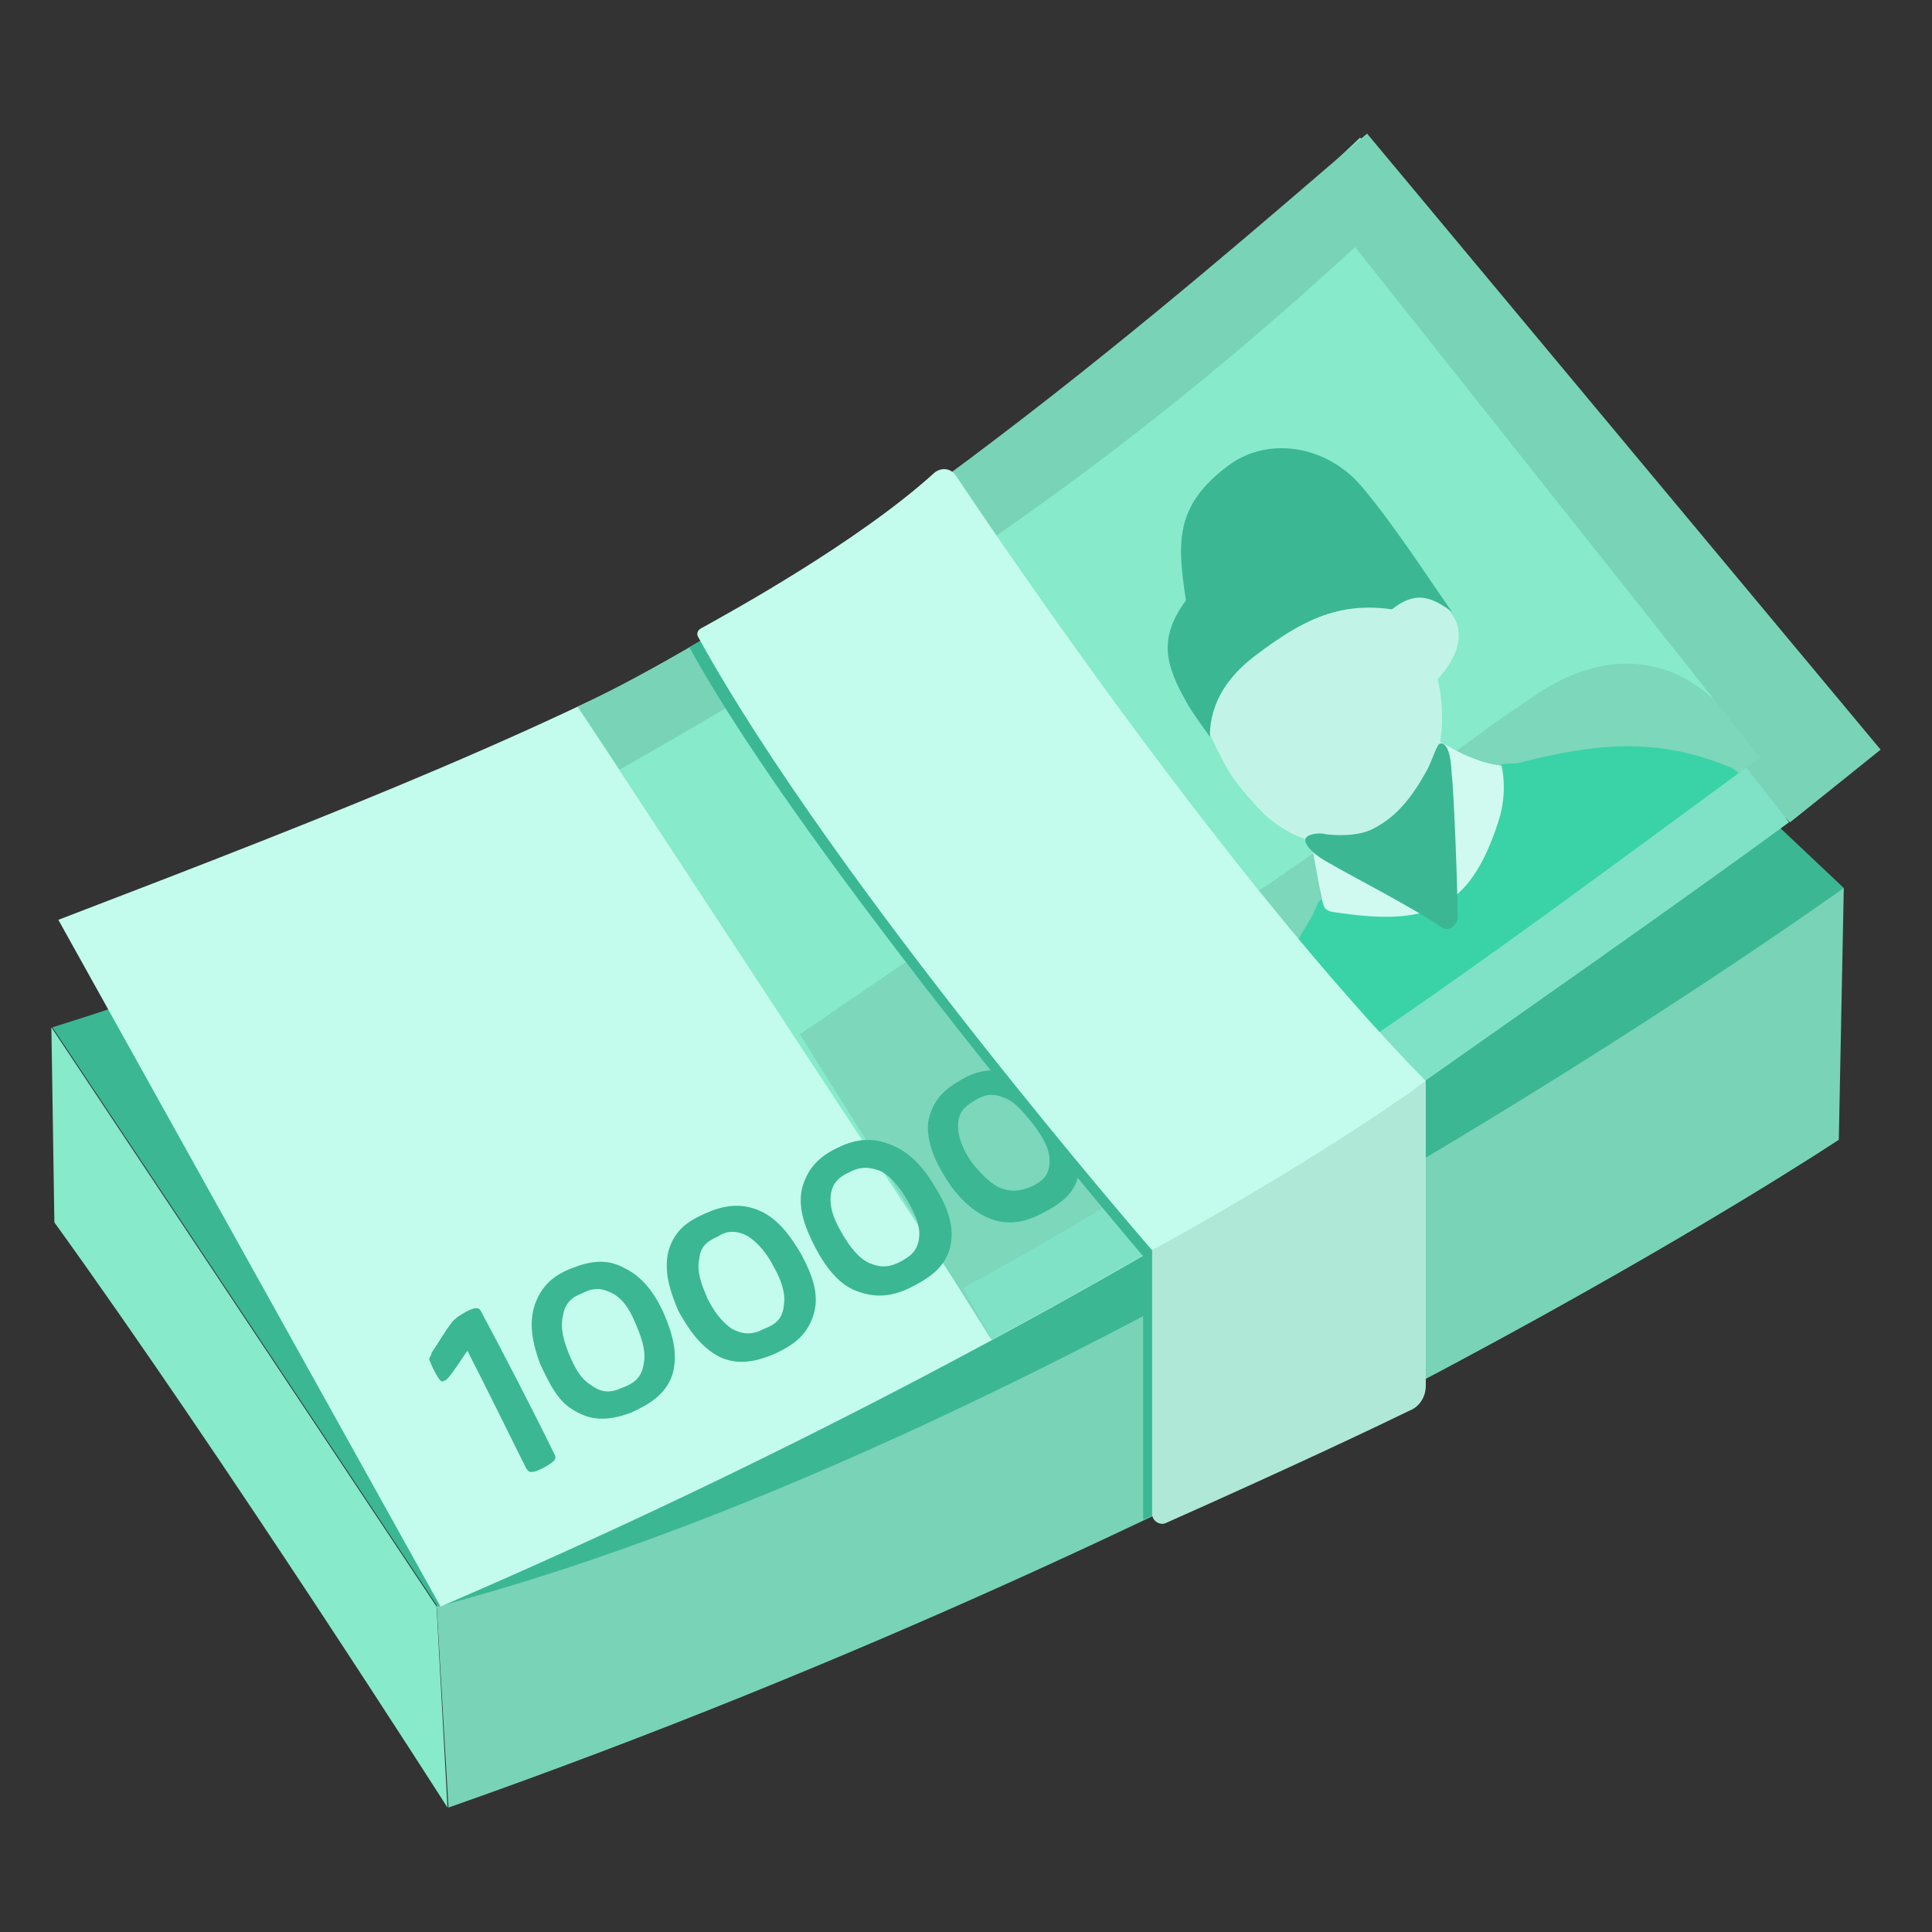 <svg width="188" height="188" viewBox="0 0 188 188" fill="none" xmlns="http://www.w3.org/2000/svg">
<rect x="0" y="0" width="188" height="188" fill="#333333" stroke="none"/>
<g id="icon_competitive_02">
<g id="Group">
<g id="Group_2">
<path id="Vector" d="M170.507 86.989L179.416 86.408L178.932 110.91C178.932 110.91 123.247 147.904 43.641 175.892L42.478 156.039L170.507 86.989Z" fill="#79D3B7"/>
<path id="Vector_2" d="M128.089 37.986L179.417 86.408C179.417 86.408 105.04 139.866 42.576 156.33L5.097 99.966C5 99.966 75.406 79.048 128.089 37.986Z" fill="#3BB794"/>
<path id="Vector_3" d="M43.544 175.892C43.35 175.602 22.045 142.19 5.291 118.948L5 99.966L42.479 156.33L43.544 175.892Z" fill="#86EACB"/>
</g>
<g id="Group_3">
<path id="Vector_4" d="M132.253 13.581C89.545 56.677 61.266 68.201 5.678 89.507L42.866 156.33C75.987 142.094 103.684 127.083 125.377 113.815C142.228 102.291 158.498 89.798 179.32 75.755C164.503 53.384 150.847 33.047 132.253 13.581Z" fill="#C3FCEC"/>
<path id="Vector_5" d="M132.35 13.387C108.43 36.049 87.124 55.321 56.23 68.782L96.518 130.182C108.623 123.693 119.47 117.301 129.057 111.297C145.812 99.773 161.791 87.473 179.32 75.562C164.599 53.287 150.847 32.756 132.35 13.387Z" fill="#86EACB"/>
<path id="Vector_6" d="M126.152 105.874C139.613 97.061 153.559 86.796 166.73 77.111C168.57 75.755 170.313 74.496 172.056 73.141C170.41 71.397 167.989 68.976 166.149 67.523C161.403 63.553 155.399 63.65 149.588 67.523C144.649 70.816 142.906 72.269 137.87 75.852C130.704 80.985 123.537 86.215 116.177 90.766L115.887 90.669C114.337 87.183 109.204 81.372 101.36 85.44C93.516 89.604 82.088 97.836 77.827 100.644L96.421 130.279C106.493 124.855 115.693 119.529 124.021 114.493L125.184 104.421C125.474 105.002 125.861 105.487 126.152 105.874Z" fill="#7CD7BB"/>
<path id="Vector_7" d="M168.183 74.593C161.113 71.688 155.109 72.366 147.942 74.206C147.168 74.399 146.877 74.206 146.102 74.399C140.195 78.951 134.287 83.503 128.283 87.764C127.605 89.507 127.314 89.701 126.249 91.541C123.925 95.221 121.697 99.676 120.826 104.324C120.535 105.874 120.729 107.811 120.923 109.36C137.677 98.901 153.366 86.989 169.248 75.271C168.958 75.077 168.473 74.593 168.183 74.593Z" fill="#39D3A7"/>
<path id="Vector_8" d="M145.811 79.92C146.78 77.014 146.102 74.4 146.102 74.496C146.102 74.496 144.746 74.4 143.196 73.722C142.034 73.334 140.678 72.366 139.516 71.978C138.257 71.591 137.676 71.494 136.514 72.366C134.093 74.206 131.285 76.433 128.767 78.467C127.798 79.339 127.604 79.92 127.604 81.179C127.604 82.438 128.476 86.796 128.573 87.086C128.767 87.958 128.67 88.539 129.638 88.733C129.541 88.829 129.735 88.733 129.638 88.733C138.935 90.185 143.003 88.636 145.811 79.92Z" fill="#D0FAF0"/>
<path id="Vector_9" d="M117.727 71.397C119.179 74.593 119.76 75.755 122.472 78.661C125.184 81.663 130.994 84.084 135.352 80.404C139.613 76.724 141.163 71.785 139.904 66.071C141.55 64.328 142.712 61.907 141.357 59.873C139.517 57.161 137.483 57.839 135.159 59.195C129.542 57.355 125.377 58.614 120.729 62.294C118.211 64.424 116.274 68.298 117.727 71.397Z" fill="#C1F4E6"/>
<path id="Vector_10" d="M132.447 47.283C129.154 43.409 123.44 42.344 119.47 45.346C114.337 49.22 114.531 52.706 115.402 58.42C112.788 62.003 113.272 64.521 115.499 68.395C116.08 69.46 117.049 70.719 117.727 71.688C117.727 68.298 119.567 65.78 122.085 63.843C126.443 60.551 130.026 58.517 135.449 59.292C137.677 57.548 139.129 57.936 141.357 59.582C141.26 59.679 135.74 51.06 132.447 47.283Z" fill="#3BB794"/>
<path id="Vector_11" d="M129.348 83.987C131.479 85.246 137.386 88.248 140.195 90.185C141.066 90.863 141.938 89.798 141.841 89.12C141.841 86.408 141.454 76.53 141.26 75.368C141.163 72.366 140.388 72.269 140.098 72.366C139.807 72.463 139.323 74.109 138.839 74.981C137.386 77.595 135.933 79.435 133.706 80.597C132.156 81.469 129.735 81.275 129.057 81.179C128.283 80.985 127.121 81.179 127.024 81.663C126.927 82.147 127.702 83.115 129.348 83.987Z" fill="#3BB794"/>
<path id="Vector_12" d="M133.028 13C123.15 21.232 87.027 53.965 56.23 68.782L60.298 74.884C90.513 57.742 110.366 43.797 131.866 24.04L171.282 73.721C170.604 74.206 169.926 74.69 169.248 75.174C170.991 76.724 172.541 78.467 174.187 80.016C174.574 79.726 183 72.947 183 72.947L133.028 13Z" fill="#79D3B7"/>
<path id="Vector_13" d="M45.481 131.441C44.803 132.409 44.222 133.378 43.544 134.152C43.447 134.249 43.35 134.346 43.254 134.346C43.157 134.346 43.06 134.54 42.866 134.346C42.769 134.249 42.769 134.249 42.576 133.959C42.382 133.668 41.995 132.893 41.898 132.603C41.801 132.312 41.704 132.312 41.801 132.119C41.898 131.925 41.995 131.828 41.995 131.634C42.672 130.666 43.254 129.601 43.931 128.729C44.125 128.439 44.222 128.439 44.416 128.245C44.609 128.051 44.706 128.051 44.997 127.857C45.287 127.664 45.675 127.47 45.965 127.373C46.256 127.276 46.643 127.18 46.837 127.664C49.064 131.828 51.873 137.251 53.906 141.416C54.197 141.9 54.003 142.094 53.616 142.384C53.228 142.675 52.647 142.965 52.163 143.159C51.679 143.256 51.485 143.353 51.195 142.868C49.452 139.382 47.224 134.83 45.481 131.441Z" fill="#3BB794"/>
<path id="Vector_14" d="M52.55 132.7C51.873 130.86 51.388 128.826 52.066 126.889C52.744 125.049 53.906 124.081 55.65 123.403C57.393 122.725 59.039 122.434 60.782 123.403C62.622 124.274 63.881 126.114 64.656 127.954C65.431 129.794 66.012 131.731 65.431 133.765C64.753 135.702 63.3 136.573 61.46 137.445C59.62 138.123 57.877 138.414 56.037 137.348C54.294 136.477 53.422 134.54 52.55 132.7ZM55.359 131.731C55.843 132.893 56.424 134.152 57.586 134.83C58.652 135.605 59.523 135.508 60.589 135.024C61.654 134.637 62.429 134.056 62.622 132.797C62.913 131.538 62.429 130.182 61.944 129.02C61.46 127.857 60.879 126.599 59.717 125.921C58.652 125.34 57.78 125.243 56.715 125.824C55.65 126.211 54.972 126.792 54.778 128.051C54.487 129.213 54.875 130.569 55.359 131.731Z" fill="#3BB794"/>
<path id="Vector_15" d="M66.012 127.567C65.237 125.727 64.559 123.79 65.043 121.756C65.625 119.723 66.884 118.851 68.627 118.076C70.37 117.302 72.016 117.011 73.856 117.786C75.696 118.561 76.955 120.304 78.021 122.144C78.989 123.984 79.764 125.921 79.183 127.858C78.602 129.891 77.246 130.86 75.406 131.731C73.566 132.506 71.823 132.894 69.983 132.022C68.143 131.054 66.98 129.31 66.012 127.567ZM68.82 126.308C69.401 127.47 70.176 128.632 71.242 129.31C72.307 129.891 73.275 129.891 74.341 129.31C75.406 128.923 76.181 128.342 76.278 126.986C76.471 125.824 75.987 124.468 75.309 123.306C74.728 122.144 73.856 120.982 72.791 120.304C71.726 119.723 70.757 119.723 69.886 120.304C68.82 120.788 68.143 121.272 68.046 122.531C67.755 123.79 68.336 125.146 68.82 126.308Z" fill="#3BB794"/>
<path id="Vector_16" d="M79.376 121.466C78.408 119.626 77.633 117.689 78.02 115.752C78.505 113.815 79.57 112.653 81.313 111.781C83.056 110.91 84.509 110.619 86.446 111.297C88.383 111.975 89.835 113.525 90.901 115.365C91.966 117.011 92.838 118.948 92.547 120.885C92.257 122.918 90.901 124.081 89.061 125.049C87.317 126.018 85.574 126.405 83.637 125.727C81.7 125.146 80.345 123.306 79.376 121.466ZM81.991 120.11C82.669 121.272 83.54 122.434 84.606 122.918C85.768 123.403 86.639 123.306 87.705 122.725C88.77 122.144 89.351 121.563 89.448 120.304C89.545 119.045 88.867 117.786 88.189 116.624C87.511 115.461 86.543 114.299 85.574 113.912C84.509 113.525 83.637 113.525 82.572 114.106C81.507 114.59 80.926 115.268 80.829 116.43C80.732 117.786 81.313 118.948 81.991 120.11Z" fill="#3BB794"/>
<path id="Vector_17" d="M92.063 114.687C90.998 113.04 90.126 111.103 90.32 109.167C90.707 107.23 91.675 106.164 93.322 105.196C94.871 104.228 96.518 103.84 98.454 104.421C100.391 105.002 101.844 106.552 103.006 108.198C104.168 109.844 105.137 111.685 105.04 113.718C104.846 115.752 103.684 116.817 101.941 117.786C100.198 118.754 98.551 119.335 96.518 118.657C94.678 117.979 93.128 116.43 92.063 114.687ZM94.581 113.137C95.356 114.106 96.421 115.268 97.486 115.655C98.648 116.043 99.52 115.849 100.585 115.365C101.65 114.784 102.135 114.202 102.135 112.944C102.135 111.685 101.36 110.522 100.585 109.457C99.81 108.489 98.842 107.23 97.777 106.842C96.615 106.358 95.84 106.455 94.774 107.133C93.806 107.714 93.225 108.295 93.225 109.554C93.225 110.91 93.903 112.169 94.581 113.137Z" fill="#3BB794"/>
<path id="Vector_18" d="M93.71 125.34L96.518 130.376C106.202 125.146 115.112 120.013 123.247 115.074C122.182 113.234 121.407 111.394 120.923 109.36C111.335 115.171 103.491 120.013 93.71 125.34Z" fill="#7FE2C6"/>
<path id="Vector_19" d="M169.926 74.69C153.946 86.408 137.58 98.707 120.826 109.263C121.407 111.297 122.182 113.234 123.247 115.074C127.411 112.556 131.382 110.135 135.062 107.714C146.489 99.676 163.534 87.764 174.09 80.016L169.926 74.69Z" fill="#7FE2C6"/>
</g>
<path id="Vector_20" d="M91.966 46.702C83.831 54.062 67.077 62.972 67.077 62.972C78.408 83.697 111.238 122.241 111.238 122.241V147.904L137.967 135.411V105.583C118.792 86.118 91.966 46.702 91.966 46.702Z" fill="#3BB794"/>
<path id="Vector_21" d="M112.11 147.323V121.659C112.11 121.659 130.22 110.91 138.742 105.196V134.83C138.742 135.895 138.161 136.864 137.193 137.251C134.19 138.704 126.733 142.287 113.466 148.195C112.885 148.485 112.11 148.001 112.11 147.323Z" fill="#AFE8D6"/>
<path id="Vector_22" d="M112.11 121.66C112.11 121.66 81.217 86.118 67.949 62.004C67.755 61.713 67.852 61.326 68.239 61.132C71.048 59.582 83.541 52.706 90.901 46.024C91.579 45.443 92.547 45.54 93.032 46.315C97.777 53.384 119.664 85.73 138.742 105.196C138.742 105.196 129.348 112.169 112.11 121.66Z" fill="#C3FCEC"/>
</g>
</g>
</svg>
